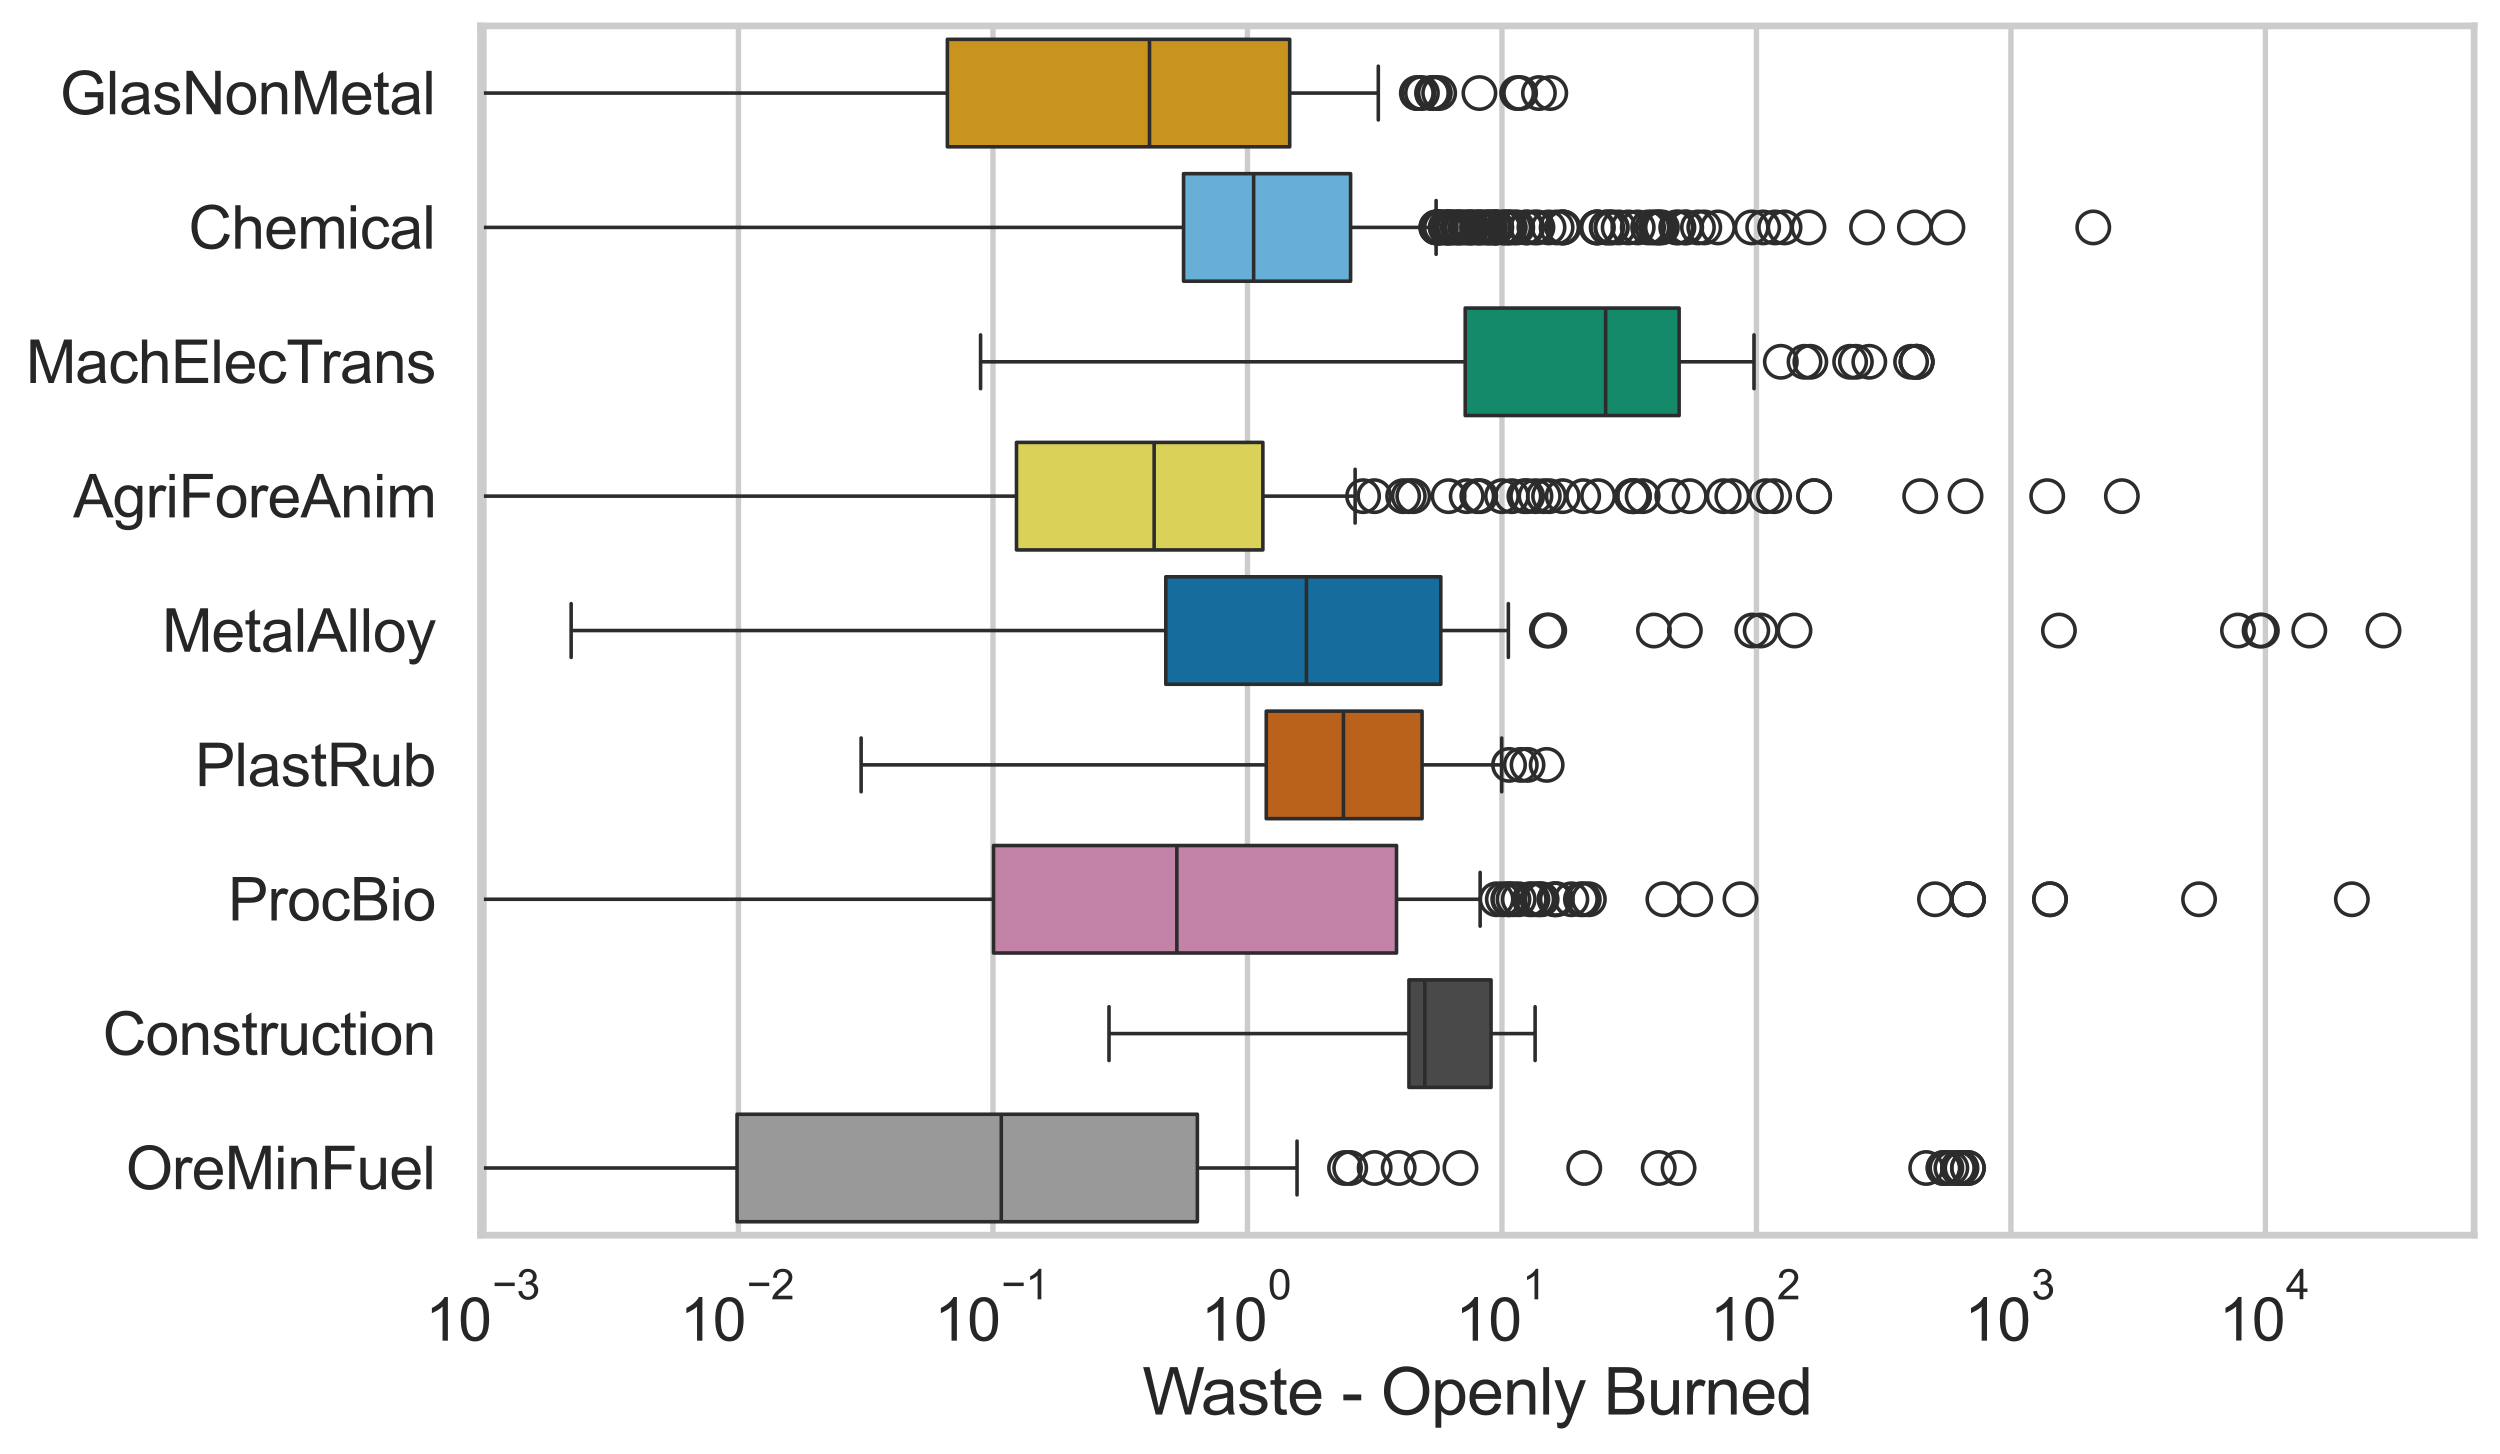 <?xml version="1.0" encoding="utf-8" standalone="no"?>
<!DOCTYPE svg PUBLIC "-//W3C//DTD SVG 1.1//EN"
  "http://www.w3.org/Graphics/SVG/1.1/DTD/svg11.dtd">
<svg xmlns:xlink="http://www.w3.org/1999/xlink" width="695.577pt" height="404.563pt" viewBox="0 0 695.577 404.563" xmlns="http://www.w3.org/2000/svg" version="1.1">
 <defs>
  <style type="text/css">*{stroke-linejoin: round; stroke-linecap: butt}</style>
 </defs>
 <g id="figure_1">
  <g id="patch_1">
   <path d="M 0 404.563 
L 695.577 404.563 
L 695.577 0 
L 0 0 
z
" style="fill: #ffffff"/>
  </g>
  <g id="axes_1">
   <g id="patch_2">
    <path d="M 133.697 343.665 
L 688.377 343.665 
L 688.377 7.2 
L 133.697 7.2 
z
" style="fill: #ffffff"/>
   </g>
   <g id="matplotlib.axis_1">
    <g id="xtick_1">
     <g id="line2d_1">
      <path d="M 134.657 343.665 
L 134.657 7.2 
" clip-path="url(#p402ccfb72b)" style="fill: none; stroke: #cccccc; stroke-width: 1.5; stroke-linecap: round"/>
     </g>
     <g id="text_1">
      <!-- $\mathdefault{10^{-3}}$ -->
      <g style="fill: #262626" transform="translate(118.322 373.18) scale(0.165 -0.165)">
       <defs>
        <path id="ArialMT-31" d="M 2384 0 
L 1822 0 
L 1822 3584 
Q 1619 3391 1289 3197 
Q 959 3003 697 2906 
L 697 3450 
Q 1169 3672 1522 3987 
Q 1875 4303 2022 4600 
L 2384 4600 
L 2384 0 
z
" transform="scale(0.016)"/>
        <path id="ArialMT-30" d="M 266 2259 
Q 266 3072 433 3567 
Q 600 4063 929 4331 
Q 1259 4600 1759 4600 
Q 2128 4600 2406 4451 
Q 2684 4303 2865 4023 
Q 3047 3744 3150 3342 
Q 3253 2941 3253 2259 
Q 3253 1453 3087 958 
Q 2922 463 2592 192 
Q 2263 -78 1759 -78 
Q 1097 -78 719 397 
Q 266 969 266 2259 
z
M 844 2259 
Q 844 1131 1108 757 
Q 1372 384 1759 384 
Q 2147 384 2411 759 
Q 2675 1134 2675 2259 
Q 2675 3391 2411 3762 
Q 2147 4134 1753 4134 
Q 1366 4134 1134 3806 
Q 844 3388 844 2259 
z
" transform="scale(0.016)"/>
        <path id="ArialMT-2212" d="M 3381 1997 
L 356 1997 
L 356 2522 
L 3381 2522 
L 3381 1997 
z
" transform="scale(0.016)"/>
        <path id="ArialMT-33" d="M 269 1209 
L 831 1284 
Q 928 806 1161 595 
Q 1394 384 1728 384 
Q 2125 384 2398 659 
Q 2672 934 2672 1341 
Q 2672 1728 2419 1979 
Q 2166 2231 1775 2231 
Q 1616 2231 1378 2169 
L 1441 2663 
Q 1497 2656 1531 2656 
Q 1891 2656 2178 2843 
Q 2466 3031 2466 3422 
Q 2466 3731 2256 3934 
Q 2047 4138 1716 4138 
Q 1388 4138 1169 3931 
Q 950 3725 888 3313 
L 325 3413 
Q 428 3978 793 4289 
Q 1159 4600 1703 4600 
Q 2078 4600 2393 4439 
Q 2709 4278 2876 4000 
Q 3044 3722 3044 3409 
Q 3044 3113 2884 2869 
Q 2725 2625 2413 2481 
Q 2819 2388 3044 2092 
Q 3269 1797 3269 1353 
Q 3269 753 2831 336 
Q 2394 -81 1725 -81 
Q 1122 -81 723 278 
Q 325 638 269 1209 
z
" transform="scale(0.016)"/>
       </defs>
       <use xlink:href="#ArialMT-31" transform="translate(0 0.994)"/>
       <use xlink:href="#ArialMT-30" transform="translate(55.615 0.994)"/>
       <use xlink:href="#ArialMT-2212" transform="translate(112.973 70.688) scale(0.7)"/>
       <use xlink:href="#ArialMT-33" transform="translate(153.852 70.688) scale(0.7)"/>
      </g>
     </g>
    </g>
    <g id="xtick_2">
     <g id="line2d_2">
      <path d="M 205.465 343.665 
L 205.465 7.2 
" clip-path="url(#p402ccfb72b)" style="fill: none; stroke: #cccccc; stroke-width: 1.5; stroke-linecap: round"/>
     </g>
     <g id="text_2">
      <!-- $\mathdefault{10^{-2}}$ -->
      <g style="fill: #262626" transform="translate(189.13 373.18) scale(0.165 -0.165)">
       <defs>
        <path id="ArialMT-32" d="M 3222 541 
L 3222 0 
L 194 0 
Q 188 203 259 391 
Q 375 700 629 1000 
Q 884 1300 1366 1694 
Q 2113 2306 2375 2664 
Q 2638 3022 2638 3341 
Q 2638 3675 2398 3904 
Q 2159 4134 1775 4134 
Q 1369 4134 1125 3890 
Q 881 3647 878 3216 
L 300 3275 
Q 359 3922 746 4261 
Q 1134 4600 1788 4600 
Q 2447 4600 2831 4234 
Q 3216 3869 3216 3328 
Q 3216 3053 3103 2787 
Q 2991 2522 2730 2228 
Q 2469 1934 1863 1422 
Q 1356 997 1212 845 
Q 1069 694 975 541 
L 3222 541 
z
" transform="scale(0.016)"/>
       </defs>
       <use xlink:href="#ArialMT-31" transform="translate(0 0.994)"/>
       <use xlink:href="#ArialMT-30" transform="translate(55.615 0.994)"/>
       <use xlink:href="#ArialMT-2212" transform="translate(112.973 70.688) scale(0.7)"/>
       <use xlink:href="#ArialMT-32" transform="translate(153.852 70.688) scale(0.7)"/>
      </g>
     </g>
    </g>
    <g id="xtick_3">
     <g id="line2d_3">
      <path d="M 276.273 343.665 
L 276.273 7.2 
" clip-path="url(#p402ccfb72b)" style="fill: none; stroke: #cccccc; stroke-width: 1.5; stroke-linecap: round"/>
     </g>
     <g id="text_3">
      <!-- $\mathdefault{10^{-1}}$ -->
      <g style="fill: #262626" transform="translate(259.938 373.18) scale(0.165 -0.165)">
       <use xlink:href="#ArialMT-31" transform="translate(0 0.994)"/>
       <use xlink:href="#ArialMT-30" transform="translate(55.615 0.994)"/>
       <use xlink:href="#ArialMT-2212" transform="translate(112.973 70.688) scale(0.7)"/>
       <use xlink:href="#ArialMT-31" transform="translate(153.852 70.688) scale(0.7)"/>
      </g>
     </g>
    </g>
    <g id="xtick_4">
     <g id="line2d_4">
      <path d="M 347.081 343.665 
L 347.081 7.2 
" clip-path="url(#p402ccfb72b)" style="fill: none; stroke: #cccccc; stroke-width: 1.5; stroke-linecap: round"/>
     </g>
     <g id="text_4">
      <!-- $\mathdefault{10^{0}}$ -->
      <g style="fill: #262626" transform="translate(334.128 373.18) scale(0.165 -0.165)">
       <use xlink:href="#ArialMT-31" transform="translate(0 0.994)"/>
       <use xlink:href="#ArialMT-30" transform="translate(55.615 0.994)"/>
       <use xlink:href="#ArialMT-30" transform="translate(112.973 70.688) scale(0.7)"/>
      </g>
     </g>
    </g>
    <g id="xtick_5">
     <g id="line2d_5">
      <path d="M 417.889 343.665 
L 417.889 7.2 
" clip-path="url(#p402ccfb72b)" style="fill: none; stroke: #cccccc; stroke-width: 1.5; stroke-linecap: round"/>
     </g>
     <g id="text_5">
      <!-- $\mathdefault{10^{1}}$ -->
      <g style="fill: #262626" transform="translate(404.936 373.18) scale(0.165 -0.165)">
       <use xlink:href="#ArialMT-31" transform="translate(0 0.994)"/>
       <use xlink:href="#ArialMT-30" transform="translate(55.615 0.994)"/>
       <use xlink:href="#ArialMT-31" transform="translate(112.973 70.688) scale(0.7)"/>
      </g>
     </g>
    </g>
    <g id="xtick_6">
     <g id="line2d_6">
      <path d="M 488.696 343.665 
L 488.696 7.2 
" clip-path="url(#p402ccfb72b)" style="fill: none; stroke: #cccccc; stroke-width: 1.5; stroke-linecap: round"/>
     </g>
     <g id="text_6">
      <!-- $\mathdefault{10^{2}}$ -->
      <g style="fill: #262626" transform="translate(475.744 373.18) scale(0.165 -0.165)">
       <use xlink:href="#ArialMT-31" transform="translate(0 0.994)"/>
       <use xlink:href="#ArialMT-30" transform="translate(55.615 0.994)"/>
       <use xlink:href="#ArialMT-32" transform="translate(112.973 70.688) scale(0.7)"/>
      </g>
     </g>
    </g>
    <g id="xtick_7">
     <g id="line2d_7">
      <path d="M 559.504 343.665 
L 559.504 7.2 
" clip-path="url(#p402ccfb72b)" style="fill: none; stroke: #cccccc; stroke-width: 1.5; stroke-linecap: round"/>
     </g>
     <g id="text_7">
      <!-- $\mathdefault{10^{3}}$ -->
      <g style="fill: #262626" transform="translate(546.552 373.18) scale(0.165 -0.165)">
       <use xlink:href="#ArialMT-31" transform="translate(0 0.994)"/>
       <use xlink:href="#ArialMT-30" transform="translate(55.615 0.994)"/>
       <use xlink:href="#ArialMT-33" transform="translate(112.973 70.688) scale(0.7)"/>
      </g>
     </g>
    </g>
    <g id="xtick_8">
     <g id="line2d_8">
      <path d="M 630.312 343.665 
L 630.312 7.2 
" clip-path="url(#p402ccfb72b)" style="fill: none; stroke: #cccccc; stroke-width: 1.5; stroke-linecap: round"/>
     </g>
     <g id="text_8">
      <!-- $\mathdefault{10^{4}}$ -->
      <g style="fill: #262626" transform="translate(617.36 373.015) scale(0.165 -0.165)">
       <defs>
        <path id="ArialMT-34" d="M 2069 0 
L 2069 1097 
L 81 1097 
L 81 1613 
L 2172 4581 
L 2631 4581 
L 2631 1613 
L 3250 1613 
L 3250 1097 
L 2631 1097 
L 2631 0 
L 2069 0 
z
M 2069 1613 
L 2069 3678 
L 634 1613 
L 2069 1613 
z
" transform="scale(0.016)"/>
       </defs>
       <use xlink:href="#ArialMT-31" transform="translate(0 0.202)"/>
       <use xlink:href="#ArialMT-30" transform="translate(55.615 0.202)"/>
       <use xlink:href="#ArialMT-34" transform="translate(112.973 69.895) scale(0.7)"/>
      </g>
     </g>
    </g>
    <g id="xtick_9"/>
    <g id="xtick_10"/>
    <g id="xtick_11"/>
    <g id="xtick_12"/>
    <g id="xtick_13"/>
    <g id="xtick_14"/>
    <g id="xtick_15"/>
    <g id="xtick_16"/>
    <g id="xtick_17"/>
    <g id="xtick_18"/>
    <g id="xtick_19"/>
    <g id="xtick_20"/>
    <g id="xtick_21"/>
    <g id="xtick_22"/>
    <g id="xtick_23"/>
    <g id="xtick_24"/>
    <g id="xtick_25"/>
    <g id="xtick_26"/>
    <g id="xtick_27"/>
    <g id="xtick_28"/>
    <g id="xtick_29"/>
    <g id="xtick_30"/>
    <g id="xtick_31"/>
    <g id="xtick_32"/>
    <g id="xtick_33"/>
    <g id="xtick_34"/>
    <g id="xtick_35"/>
    <g id="xtick_36"/>
    <g id="xtick_37"/>
    <g id="xtick_38"/>
    <g id="xtick_39"/>
    <g id="xtick_40"/>
    <g id="xtick_41"/>
    <g id="xtick_42"/>
    <g id="xtick_43"/>
    <g id="xtick_44"/>
    <g id="xtick_45"/>
    <g id="xtick_46"/>
    <g id="xtick_47"/>
    <g id="xtick_48"/>
    <g id="xtick_49"/>
    <g id="xtick_50"/>
    <g id="xtick_51"/>
    <g id="xtick_52"/>
    <g id="xtick_53"/>
    <g id="xtick_54"/>
    <g id="xtick_55"/>
    <g id="xtick_56"/>
    <g id="xtick_57"/>
    <g id="xtick_58"/>
    <g id="xtick_59"/>
    <g id="xtick_60"/>
    <g id="xtick_61"/>
    <g id="xtick_62"/>
    <g id="xtick_63"/>
    <g id="xtick_64"/>
    <g id="xtick_65"/>
    <g id="xtick_66"/>
    <g id="xtick_67"/>
    <g id="xtick_68"/>
    <g id="xtick_69"/>
    <g id="text_9">
     <!-- Waste - Openly Burned -->
     <g style="fill: #262626" transform="translate(317.838 393.574) scale(0.18 -0.18)">
      <defs>
       <path id="ArialMT-57" d="M 1294 0 
L 78 4581 
L 700 4581 
L 1397 1578 
Q 1509 1106 1591 641 
Q 1766 1375 1797 1488 
L 2669 4581 
L 3400 4581 
L 4056 2263 
Q 4303 1400 4413 641 
Q 4500 1075 4641 1638 
L 5359 4581 
L 5969 4581 
L 4713 0 
L 4128 0 
L 3163 3491 
Q 3041 3928 3019 4028 
Q 2947 3713 2884 3491 
L 1913 0 
L 1294 0 
z
" transform="scale(0.016)"/>
       <path id="ArialMT-61" d="M 2588 409 
Q 2275 144 1986 34 
Q 1697 -75 1366 -75 
Q 819 -75 525 192 
Q 231 459 231 875 
Q 231 1119 342 1320 
Q 453 1522 633 1644 
Q 813 1766 1038 1828 
Q 1203 1872 1538 1913 
Q 2219 1994 2541 2106 
Q 2544 2222 2544 2253 
Q 2544 2597 2384 2738 
Q 2169 2928 1744 2928 
Q 1347 2928 1158 2789 
Q 969 2650 878 2297 
L 328 2372 
Q 403 2725 575 2942 
Q 747 3159 1072 3276 
Q 1397 3394 1825 3394 
Q 2250 3394 2515 3294 
Q 2781 3194 2906 3042 
Q 3031 2891 3081 2659 
Q 3109 2516 3109 2141 
L 3109 1391 
Q 3109 606 3145 398 
Q 3181 191 3288 0 
L 2700 0 
Q 2613 175 2588 409 
z
M 2541 1666 
Q 2234 1541 1622 1453 
Q 1275 1403 1131 1340 
Q 988 1278 909 1158 
Q 831 1038 831 891 
Q 831 666 1001 516 
Q 1172 366 1500 366 
Q 1825 366 2078 508 
Q 2331 650 2450 897 
Q 2541 1088 2541 1459 
L 2541 1666 
z
" transform="scale(0.016)"/>
       <path id="ArialMT-73" d="M 197 991 
L 753 1078 
Q 800 744 1014 566 
Q 1228 388 1613 388 
Q 2000 388 2187 545 
Q 2375 703 2375 916 
Q 2375 1106 2209 1216 
Q 2094 1291 1634 1406 
Q 1016 1563 777 1677 
Q 538 1791 414 1992 
Q 291 2194 291 2438 
Q 291 2659 392 2848 
Q 494 3038 669 3163 
Q 800 3259 1026 3326 
Q 1253 3394 1513 3394 
Q 1903 3394 2198 3281 
Q 2494 3169 2634 2976 
Q 2775 2784 2828 2463 
L 2278 2388 
Q 2241 2644 2061 2787 
Q 1881 2931 1553 2931 
Q 1166 2931 1000 2803 
Q 834 2675 834 2503 
Q 834 2394 903 2306 
Q 972 2216 1119 2156 
Q 1203 2125 1616 2013 
Q 2213 1853 2448 1751 
Q 2684 1650 2818 1456 
Q 2953 1263 2953 975 
Q 2953 694 2789 445 
Q 2625 197 2315 61 
Q 2006 -75 1616 -75 
Q 969 -75 630 194 
Q 291 463 197 991 
z
" transform="scale(0.016)"/>
       <path id="ArialMT-74" d="M 1650 503 
L 1731 6 
Q 1494 -44 1306 -44 
Q 1000 -44 831 53 
Q 663 150 594 308 
Q 525 466 525 972 
L 525 2881 
L 113 2881 
L 113 3319 
L 525 3319 
L 525 4141 
L 1084 4478 
L 1084 3319 
L 1650 3319 
L 1650 2881 
L 1084 2881 
L 1084 941 
Q 1084 700 1114 631 
Q 1144 563 1211 522 
Q 1278 481 1403 481 
Q 1497 481 1650 503 
z
" transform="scale(0.016)"/>
       <path id="ArialMT-65" d="M 2694 1069 
L 3275 997 
Q 3138 488 2766 206 
Q 2394 -75 1816 -75 
Q 1088 -75 661 373 
Q 234 822 234 1631 
Q 234 2469 665 2931 
Q 1097 3394 1784 3394 
Q 2450 3394 2872 2941 
Q 3294 2488 3294 1666 
Q 3294 1616 3291 1516 
L 816 1516 
Q 847 969 1125 678 
Q 1403 388 1819 388 
Q 2128 388 2347 550 
Q 2566 713 2694 1069 
z
M 847 1978 
L 2700 1978 
Q 2663 2397 2488 2606 
Q 2219 2931 1791 2931 
Q 1403 2931 1139 2672 
Q 875 2413 847 1978 
z
" transform="scale(0.016)"/>
       <path id="ArialMT-20" transform="scale(0.016)"/>
       <path id="ArialMT-2d" d="M 203 1375 
L 203 1941 
L 1931 1941 
L 1931 1375 
L 203 1375 
z
" transform="scale(0.016)"/>
       <path id="ArialMT-4f" d="M 309 2231 
Q 309 3372 921 4017 
Q 1534 4663 2503 4663 
Q 3138 4663 3647 4359 
Q 4156 4056 4423 3514 
Q 4691 2972 4691 2284 
Q 4691 1588 4409 1038 
Q 4128 488 3612 205 
Q 3097 -78 2500 -78 
Q 1853 -78 1343 234 
Q 834 547 571 1087 
Q 309 1628 309 2231 
z
M 934 2222 
Q 934 1394 1379 917 
Q 1825 441 2497 441 
Q 3181 441 3623 922 
Q 4066 1403 4066 2288 
Q 4066 2847 3877 3264 
Q 3688 3681 3323 3911 
Q 2959 4141 2506 4141 
Q 1863 4141 1398 3698 
Q 934 3256 934 2222 
z
" transform="scale(0.016)"/>
       <path id="ArialMT-70" d="M 422 -1272 
L 422 3319 
L 934 3319 
L 934 2888 
Q 1116 3141 1344 3267 
Q 1572 3394 1897 3394 
Q 2322 3394 2647 3175 
Q 2972 2956 3137 2557 
Q 3303 2159 3303 1684 
Q 3303 1175 3120 767 
Q 2938 359 2589 142 
Q 2241 -75 1856 -75 
Q 1575 -75 1351 44 
Q 1128 163 984 344 
L 984 -1272 
L 422 -1272 
z
M 931 1641 
Q 931 1000 1190 694 
Q 1450 388 1819 388 
Q 2194 388 2461 705 
Q 2728 1022 2728 1688 
Q 2728 2322 2467 2637 
Q 2206 2953 1844 2953 
Q 1484 2953 1207 2617 
Q 931 2281 931 1641 
z
" transform="scale(0.016)"/>
       <path id="ArialMT-6e" d="M 422 0 
L 422 3319 
L 928 3319 
L 928 2847 
Q 1294 3394 1984 3394 
Q 2284 3394 2536 3286 
Q 2788 3178 2913 3003 
Q 3038 2828 3088 2588 
Q 3119 2431 3119 2041 
L 3119 0 
L 2556 0 
L 2556 2019 
Q 2556 2363 2490 2533 
Q 2425 2703 2258 2804 
Q 2091 2906 1866 2906 
Q 1506 2906 1245 2678 
Q 984 2450 984 1813 
L 984 0 
L 422 0 
z
" transform="scale(0.016)"/>
       <path id="ArialMT-6c" d="M 409 0 
L 409 4581 
L 972 4581 
L 972 0 
L 409 0 
z
" transform="scale(0.016)"/>
       <path id="ArialMT-79" d="M 397 -1278 
L 334 -750 
Q 519 -800 656 -800 
Q 844 -800 956 -737 
Q 1069 -675 1141 -563 
Q 1194 -478 1313 -144 
Q 1328 -97 1363 -6 
L 103 3319 
L 709 3319 
L 1400 1397 
Q 1534 1031 1641 628 
Q 1738 1016 1872 1384 
L 2581 3319 
L 3144 3319 
L 1881 -56 
Q 1678 -603 1566 -809 
Q 1416 -1088 1222 -1217 
Q 1028 -1347 759 -1347 
Q 597 -1347 397 -1278 
z
" transform="scale(0.016)"/>
       <path id="ArialMT-42" d="M 469 0 
L 469 4581 
L 2188 4581 
Q 2713 4581 3030 4442 
Q 3347 4303 3526 4014 
Q 3706 3725 3706 3409 
Q 3706 3116 3547 2856 
Q 3388 2597 3066 2438 
Q 3481 2316 3704 2022 
Q 3928 1728 3928 1328 
Q 3928 1006 3792 729 
Q 3656 453 3456 303 
Q 3256 153 2954 76 
Q 2653 0 2216 0 
L 469 0 
z
M 1075 2656 
L 2066 2656 
Q 2469 2656 2644 2709 
Q 2875 2778 2992 2937 
Q 3109 3097 3109 3338 
Q 3109 3566 3000 3739 
Q 2891 3913 2687 3977 
Q 2484 4041 1991 4041 
L 1075 4041 
L 1075 2656 
z
M 1075 541 
L 2216 541 
Q 2509 541 2628 563 
Q 2838 600 2978 687 
Q 3119 775 3209 942 
Q 3300 1109 3300 1328 
Q 3300 1584 3169 1773 
Q 3038 1963 2805 2039 
Q 2572 2116 2134 2116 
L 1075 2116 
L 1075 541 
z
" transform="scale(0.016)"/>
       <path id="ArialMT-75" d="M 2597 0 
L 2597 488 
Q 2209 -75 1544 -75 
Q 1250 -75 995 37 
Q 741 150 617 320 
Q 494 491 444 738 
Q 409 903 409 1263 
L 409 3319 
L 972 3319 
L 972 1478 
Q 972 1038 1006 884 
Q 1059 663 1231 536 
Q 1403 409 1656 409 
Q 1909 409 2131 539 
Q 2353 669 2445 892 
Q 2538 1116 2538 1541 
L 2538 3319 
L 3100 3319 
L 3100 0 
L 2597 0 
z
" transform="scale(0.016)"/>
       <path id="ArialMT-72" d="M 416 0 
L 416 3319 
L 922 3319 
L 922 2816 
Q 1116 3169 1280 3281 
Q 1444 3394 1641 3394 
Q 1925 3394 2219 3213 
L 2025 2691 
Q 1819 2813 1613 2813 
Q 1428 2813 1281 2702 
Q 1134 2591 1072 2394 
Q 978 2094 978 1738 
L 978 0 
L 416 0 
z
" transform="scale(0.016)"/>
       <path id="ArialMT-64" d="M 2575 0 
L 2575 419 
Q 2259 -75 1647 -75 
Q 1250 -75 917 144 
Q 584 363 401 755 
Q 219 1147 219 1656 
Q 219 2153 384 2558 
Q 550 2963 881 3178 
Q 1213 3394 1622 3394 
Q 1922 3394 2156 3267 
Q 2391 3141 2538 2938 
L 2538 4581 
L 3097 4581 
L 3097 0 
L 2575 0 
z
M 797 1656 
Q 797 1019 1065 703 
Q 1334 388 1700 388 
Q 2069 388 2326 689 
Q 2584 991 2584 1609 
Q 2584 2291 2321 2609 
Q 2059 2928 1675 2928 
Q 1300 2928 1048 2622 
Q 797 2316 797 1656 
z
" transform="scale(0.016)"/>
      </defs>
      <use xlink:href="#ArialMT-57"/>
      <use xlink:href="#ArialMT-61" transform="translate(90.635 0)"/>
      <use xlink:href="#ArialMT-73" transform="translate(146.25 0)"/>
      <use xlink:href="#ArialMT-74" transform="translate(196.25 0)"/>
      <use xlink:href="#ArialMT-65" transform="translate(224.033 0)"/>
      <use xlink:href="#ArialMT-20" transform="translate(279.648 0)"/>
      <use xlink:href="#ArialMT-2d" transform="translate(307.432 0)"/>
      <use xlink:href="#ArialMT-20" transform="translate(340.732 0)"/>
      <use xlink:href="#ArialMT-4f" transform="translate(368.516 0)"/>
      <use xlink:href="#ArialMT-70" transform="translate(446.299 0)"/>
      <use xlink:href="#ArialMT-65" transform="translate(501.914 0)"/>
      <use xlink:href="#ArialMT-6e" transform="translate(557.529 0)"/>
      <use xlink:href="#ArialMT-6c" transform="translate(613.145 0)"/>
      <use xlink:href="#ArialMT-79" transform="translate(635.361 0)"/>
      <use xlink:href="#ArialMT-20" transform="translate(685.361 0)"/>
      <use xlink:href="#ArialMT-42" transform="translate(713.145 0)"/>
      <use xlink:href="#ArialMT-75" transform="translate(779.844 0)"/>
      <use xlink:href="#ArialMT-72" transform="translate(835.459 0)"/>
      <use xlink:href="#ArialMT-6e" transform="translate(868.76 0)"/>
      <use xlink:href="#ArialMT-65" transform="translate(924.375 0)"/>
      <use xlink:href="#ArialMT-64" transform="translate(979.99 0)"/>
     </g>
    </g>
   </g>
   <g id="matplotlib.axis_2">
    <g id="ytick_1">
     <g id="text_10">
      <!-- GlasNonMetal -->
      <g style="fill: #262626" transform="translate(16.659 31.798) scale(0.165 -0.165)">
       <defs>
        <path id="ArialMT-47" d="M 2638 1797 
L 2638 2334 
L 4578 2338 
L 4578 638 
Q 4131 281 3656 101 
Q 3181 -78 2681 -78 
Q 2006 -78 1454 211 
Q 903 500 622 1047 
Q 341 1594 341 2269 
Q 341 2938 620 3517 
Q 900 4097 1425 4378 
Q 1950 4659 2634 4659 
Q 3131 4659 3532 4498 
Q 3934 4338 4162 4050 
Q 4391 3763 4509 3300 
L 3963 3150 
Q 3859 3500 3706 3700 
Q 3553 3900 3268 4020 
Q 2984 4141 2638 4141 
Q 2222 4141 1919 4014 
Q 1616 3888 1430 3681 
Q 1244 3475 1141 3228 
Q 966 2803 966 2306 
Q 966 1694 1177 1281 
Q 1388 869 1791 669 
Q 2194 469 2647 469 
Q 3041 469 3416 620 
Q 3791 772 3984 944 
L 3984 1797 
L 2638 1797 
z
" transform="scale(0.016)"/>
        <path id="ArialMT-4e" d="M 488 0 
L 488 4581 
L 1109 4581 
L 3516 984 
L 3516 4581 
L 4097 4581 
L 4097 0 
L 3475 0 
L 1069 3600 
L 1069 0 
L 488 0 
z
" transform="scale(0.016)"/>
        <path id="ArialMT-6f" d="M 213 1659 
Q 213 2581 725 3025 
Q 1153 3394 1769 3394 
Q 2453 3394 2887 2945 
Q 3322 2497 3322 1706 
Q 3322 1066 3130 698 
Q 2938 331 2570 128 
Q 2203 -75 1769 -75 
Q 1072 -75 642 372 
Q 213 819 213 1659 
z
M 791 1659 
Q 791 1022 1069 705 
Q 1347 388 1769 388 
Q 2188 388 2466 706 
Q 2744 1025 2744 1678 
Q 2744 2294 2464 2611 
Q 2184 2928 1769 2928 
Q 1347 2928 1069 2612 
Q 791 2297 791 1659 
z
" transform="scale(0.016)"/>
        <path id="ArialMT-4d" d="M 475 0 
L 475 4581 
L 1388 4581 
L 2472 1338 
Q 2622 884 2691 659 
Q 2769 909 2934 1394 
L 4031 4581 
L 4847 4581 
L 4847 0 
L 4263 0 
L 4263 3834 
L 2931 0 
L 2384 0 
L 1059 3900 
L 1059 0 
L 475 0 
z
" transform="scale(0.016)"/>
       </defs>
       <use xlink:href="#ArialMT-47"/>
       <use xlink:href="#ArialMT-6c" transform="translate(77.783 0)"/>
       <use xlink:href="#ArialMT-61" transform="translate(100 0)"/>
       <use xlink:href="#ArialMT-73" transform="translate(155.615 0)"/>
       <use xlink:href="#ArialMT-4e" transform="translate(205.615 0)"/>
       <use xlink:href="#ArialMT-6f" transform="translate(277.832 0)"/>
       <use xlink:href="#ArialMT-6e" transform="translate(333.447 0)"/>
       <use xlink:href="#ArialMT-4d" transform="translate(389.062 0)"/>
       <use xlink:href="#ArialMT-65" transform="translate(472.363 0)"/>
       <use xlink:href="#ArialMT-74" transform="translate(527.979 0)"/>
       <use xlink:href="#ArialMT-61" transform="translate(555.762 0)"/>
       <use xlink:href="#ArialMT-6c" transform="translate(611.377 0)"/>
      </g>
     </g>
    </g>
    <g id="ytick_2">
     <g id="text_11">
      <!-- Chemical -->
      <g style="fill: #262626" transform="translate(52.428 69.183) scale(0.165 -0.165)">
       <defs>
        <path id="ArialMT-43" d="M 3763 1606 
L 4369 1453 
Q 4178 706 3683 314 
Q 3188 -78 2472 -78 
Q 1731 -78 1267 223 
Q 803 525 561 1097 
Q 319 1669 319 2325 
Q 319 3041 592 3573 
Q 866 4106 1370 4382 
Q 1875 4659 2481 4659 
Q 3169 4659 3637 4309 
Q 4106 3959 4291 3325 
L 3694 3184 
Q 3534 3684 3231 3912 
Q 2928 4141 2469 4141 
Q 1941 4141 1586 3887 
Q 1231 3634 1087 3207 
Q 944 2781 944 2328 
Q 944 1744 1114 1308 
Q 1284 872 1643 656 
Q 2003 441 2422 441 
Q 2931 441 3284 734 
Q 3638 1028 3763 1606 
z
" transform="scale(0.016)"/>
        <path id="ArialMT-68" d="M 422 0 
L 422 4581 
L 984 4581 
L 984 2938 
Q 1378 3394 1978 3394 
Q 2347 3394 2619 3248 
Q 2891 3103 3008 2847 
Q 3125 2591 3125 2103 
L 3125 0 
L 2563 0 
L 2563 2103 
Q 2563 2525 2380 2717 
Q 2197 2909 1863 2909 
Q 1613 2909 1392 2779 
Q 1172 2650 1078 2428 
Q 984 2206 984 1816 
L 984 0 
L 422 0 
z
" transform="scale(0.016)"/>
        <path id="ArialMT-6d" d="M 422 0 
L 422 3319 
L 925 3319 
L 925 2853 
Q 1081 3097 1340 3245 
Q 1600 3394 1931 3394 
Q 2300 3394 2536 3241 
Q 2772 3088 2869 2813 
Q 3263 3394 3894 3394 
Q 4388 3394 4653 3120 
Q 4919 2847 4919 2278 
L 4919 0 
L 4359 0 
L 4359 2091 
Q 4359 2428 4304 2576 
Q 4250 2725 4106 2815 
Q 3963 2906 3769 2906 
Q 3419 2906 3187 2673 
Q 2956 2441 2956 1928 
L 2956 0 
L 2394 0 
L 2394 2156 
Q 2394 2531 2256 2718 
Q 2119 2906 1806 2906 
Q 1569 2906 1367 2781 
Q 1166 2656 1075 2415 
Q 984 2175 984 1722 
L 984 0 
L 422 0 
z
" transform="scale(0.016)"/>
        <path id="ArialMT-69" d="M 425 3934 
L 425 4581 
L 988 4581 
L 988 3934 
L 425 3934 
z
M 425 0 
L 425 3319 
L 988 3319 
L 988 0 
L 425 0 
z
" transform="scale(0.016)"/>
        <path id="ArialMT-63" d="M 2588 1216 
L 3141 1144 
Q 3050 572 2676 248 
Q 2303 -75 1759 -75 
Q 1078 -75 664 370 
Q 250 816 250 1647 
Q 250 2184 428 2587 
Q 606 2991 970 3192 
Q 1334 3394 1763 3394 
Q 2303 3394 2647 3120 
Q 2991 2847 3088 2344 
L 2541 2259 
Q 2463 2594 2264 2762 
Q 2066 2931 1784 2931 
Q 1359 2931 1093 2626 
Q 828 2322 828 1663 
Q 828 994 1084 691 
Q 1341 388 1753 388 
Q 2084 388 2306 591 
Q 2528 794 2588 1216 
z
" transform="scale(0.016)"/>
       </defs>
       <use xlink:href="#ArialMT-43"/>
       <use xlink:href="#ArialMT-68" transform="translate(72.217 0)"/>
       <use xlink:href="#ArialMT-65" transform="translate(127.832 0)"/>
       <use xlink:href="#ArialMT-6d" transform="translate(183.447 0)"/>
       <use xlink:href="#ArialMT-69" transform="translate(266.748 0)"/>
       <use xlink:href="#ArialMT-63" transform="translate(288.965 0)"/>
       <use xlink:href="#ArialMT-61" transform="translate(338.965 0)"/>
       <use xlink:href="#ArialMT-6c" transform="translate(394.58 0)"/>
      </g>
     </g>
    </g>
    <g id="ytick_3">
     <g id="text_12">
      <!-- MachElecTrans -->
      <g style="fill: #262626" transform="translate(7.2 106.568) scale(0.165 -0.165)">
       <defs>
        <path id="ArialMT-45" d="M 506 0 
L 506 4581 
L 3819 4581 
L 3819 4041 
L 1113 4041 
L 1113 2638 
L 3647 2638 
L 3647 2100 
L 1113 2100 
L 1113 541 
L 3925 541 
L 3925 0 
L 506 0 
z
" transform="scale(0.016)"/>
        <path id="ArialMT-54" d="M 1659 0 
L 1659 4041 
L 150 4041 
L 150 4581 
L 3781 4581 
L 3781 4041 
L 2266 4041 
L 2266 0 
L 1659 0 
z
" transform="scale(0.016)"/>
       </defs>
       <use xlink:href="#ArialMT-4d"/>
       <use xlink:href="#ArialMT-61" transform="translate(83.301 0)"/>
       <use xlink:href="#ArialMT-63" transform="translate(138.916 0)"/>
       <use xlink:href="#ArialMT-68" transform="translate(188.916 0)"/>
       <use xlink:href="#ArialMT-45" transform="translate(244.531 0)"/>
       <use xlink:href="#ArialMT-6c" transform="translate(311.23 0)"/>
       <use xlink:href="#ArialMT-65" transform="translate(333.447 0)"/>
       <use xlink:href="#ArialMT-63" transform="translate(389.062 0)"/>
       <use xlink:href="#ArialMT-54" transform="translate(439.062 0)"/>
       <use xlink:href="#ArialMT-72" transform="translate(496.396 0)"/>
       <use xlink:href="#ArialMT-61" transform="translate(529.697 0)"/>
       <use xlink:href="#ArialMT-6e" transform="translate(585.312 0)"/>
       <use xlink:href="#ArialMT-73" transform="translate(640.928 0)"/>
      </g>
     </g>
    </g>
    <g id="ytick_4">
     <g id="text_13">
      <!-- AgriForeAnim -->
      <g style="fill: #262626" transform="translate(20.341 143.953) scale(0.165 -0.165)">
       <defs>
        <path id="ArialMT-41" d="M -9 0 
L 1750 4581 
L 2403 4581 
L 4278 0 
L 3588 0 
L 3053 1388 
L 1138 1388 
L 634 0 
L -9 0 
z
M 1313 1881 
L 2866 1881 
L 2388 3150 
Q 2169 3728 2063 4100 
Q 1975 3659 1816 3225 
L 1313 1881 
z
" transform="scale(0.016)"/>
        <path id="ArialMT-67" d="M 319 -275 
L 866 -356 
Q 900 -609 1056 -725 
Q 1266 -881 1628 -881 
Q 2019 -881 2231 -725 
Q 2444 -569 2519 -288 
Q 2563 -116 2559 434 
Q 2191 0 1641 0 
Q 956 0 581 494 
Q 206 988 206 1678 
Q 206 2153 378 2554 
Q 550 2956 876 3175 
Q 1203 3394 1644 3394 
Q 2231 3394 2613 2919 
L 2613 3319 
L 3131 3319 
L 3131 450 
Q 3131 -325 2973 -648 
Q 2816 -972 2473 -1159 
Q 2131 -1347 1631 -1347 
Q 1038 -1347 672 -1080 
Q 306 -813 319 -275 
z
M 784 1719 
Q 784 1066 1043 766 
Q 1303 466 1694 466 
Q 2081 466 2343 764 
Q 2606 1063 2606 1700 
Q 2606 2309 2336 2618 
Q 2066 2928 1684 2928 
Q 1309 2928 1046 2623 
Q 784 2319 784 1719 
z
" transform="scale(0.016)"/>
        <path id="ArialMT-46" d="M 525 0 
L 525 4581 
L 3616 4581 
L 3616 4041 
L 1131 4041 
L 1131 2622 
L 3281 2622 
L 3281 2081 
L 1131 2081 
L 1131 0 
L 525 0 
z
" transform="scale(0.016)"/>
       </defs>
       <use xlink:href="#ArialMT-41"/>
       <use xlink:href="#ArialMT-67" transform="translate(66.699 0)"/>
       <use xlink:href="#ArialMT-72" transform="translate(122.314 0)"/>
       <use xlink:href="#ArialMT-69" transform="translate(155.615 0)"/>
       <use xlink:href="#ArialMT-46" transform="translate(177.832 0)"/>
       <use xlink:href="#ArialMT-6f" transform="translate(238.916 0)"/>
       <use xlink:href="#ArialMT-72" transform="translate(294.531 0)"/>
       <use xlink:href="#ArialMT-65" transform="translate(327.832 0)"/>
       <use xlink:href="#ArialMT-41" transform="translate(383.447 0)"/>
       <use xlink:href="#ArialMT-6e" transform="translate(450.146 0)"/>
       <use xlink:href="#ArialMT-69" transform="translate(505.762 0)"/>
       <use xlink:href="#ArialMT-6d" transform="translate(527.979 0)"/>
      </g>
     </g>
    </g>
    <g id="ytick_5">
     <g id="text_14">
      <!-- MetalAlloy -->
      <g style="fill: #262626" transform="translate(45.088 181.337) scale(0.165 -0.165)">
       <use xlink:href="#ArialMT-4d"/>
       <use xlink:href="#ArialMT-65" transform="translate(83.301 0)"/>
       <use xlink:href="#ArialMT-74" transform="translate(138.916 0)"/>
       <use xlink:href="#ArialMT-61" transform="translate(166.699 0)"/>
       <use xlink:href="#ArialMT-6c" transform="translate(222.314 0)"/>
       <use xlink:href="#ArialMT-41" transform="translate(244.531 0)"/>
       <use xlink:href="#ArialMT-6c" transform="translate(311.23 0)"/>
       <use xlink:href="#ArialMT-6c" transform="translate(333.447 0)"/>
       <use xlink:href="#ArialMT-6f" transform="translate(355.664 0)"/>
       <use xlink:href="#ArialMT-79" transform="translate(411.279 0)"/>
      </g>
     </g>
    </g>
    <g id="ytick_6">
     <g id="text_15">
      <!-- PlastRub -->
      <g style="fill: #262626" transform="translate(54.248 218.722) scale(0.165 -0.165)">
       <defs>
        <path id="ArialMT-50" d="M 494 0 
L 494 4581 
L 2222 4581 
Q 2678 4581 2919 4538 
Q 3256 4481 3484 4323 
Q 3713 4166 3852 3881 
Q 3991 3597 3991 3256 
Q 3991 2672 3619 2267 
Q 3247 1863 2275 1863 
L 1100 1863 
L 1100 0 
L 494 0 
z
M 1100 2403 
L 2284 2403 
Q 2872 2403 3119 2622 
Q 3366 2841 3366 3238 
Q 3366 3525 3220 3729 
Q 3075 3934 2838 4000 
Q 2684 4041 2272 4041 
L 1100 4041 
L 1100 2403 
z
" transform="scale(0.016)"/>
        <path id="ArialMT-52" d="M 503 0 
L 503 4581 
L 2534 4581 
Q 3147 4581 3465 4457 
Q 3784 4334 3975 4021 
Q 4166 3709 4166 3331 
Q 4166 2844 3850 2509 
Q 3534 2175 2875 2084 
Q 3116 1969 3241 1856 
Q 3506 1613 3744 1247 
L 4541 0 
L 3778 0 
L 3172 953 
Q 2906 1366 2734 1584 
Q 2563 1803 2427 1890 
Q 2291 1978 2150 2013 
Q 2047 2034 1813 2034 
L 1109 2034 
L 1109 0 
L 503 0 
z
M 1109 2559 
L 2413 2559 
Q 2828 2559 3062 2645 
Q 3297 2731 3419 2920 
Q 3541 3109 3541 3331 
Q 3541 3656 3305 3865 
Q 3069 4075 2559 4075 
L 1109 4075 
L 1109 2559 
z
" transform="scale(0.016)"/>
        <path id="ArialMT-62" d="M 941 0 
L 419 0 
L 419 4581 
L 981 4581 
L 981 2947 
Q 1338 3394 1891 3394 
Q 2197 3394 2470 3270 
Q 2744 3147 2920 2923 
Q 3097 2700 3197 2384 
Q 3297 2069 3297 1709 
Q 3297 856 2875 390 
Q 2453 -75 1863 -75 
Q 1275 -75 941 416 
L 941 0 
z
M 934 1684 
Q 934 1088 1097 822 
Q 1363 388 1816 388 
Q 2184 388 2453 708 
Q 2722 1028 2722 1663 
Q 2722 2313 2464 2622 
Q 2206 2931 1841 2931 
Q 1472 2931 1203 2611 
Q 934 2291 934 1684 
z
" transform="scale(0.016)"/>
       </defs>
       <use xlink:href="#ArialMT-50"/>
       <use xlink:href="#ArialMT-6c" transform="translate(66.699 0)"/>
       <use xlink:href="#ArialMT-61" transform="translate(88.916 0)"/>
       <use xlink:href="#ArialMT-73" transform="translate(144.531 0)"/>
       <use xlink:href="#ArialMT-74" transform="translate(194.531 0)"/>
       <use xlink:href="#ArialMT-52" transform="translate(222.314 0)"/>
       <use xlink:href="#ArialMT-75" transform="translate(294.531 0)"/>
       <use xlink:href="#ArialMT-62" transform="translate(350.146 0)"/>
      </g>
     </g>
    </g>
    <g id="ytick_7">
     <g id="text_16">
      <!-- ProcBio -->
      <g style="fill: #262626" transform="translate(63.424 256.107) scale(0.165 -0.165)">
       <use xlink:href="#ArialMT-50"/>
       <use xlink:href="#ArialMT-72" transform="translate(66.699 0)"/>
       <use xlink:href="#ArialMT-6f" transform="translate(100 0)"/>
       <use xlink:href="#ArialMT-63" transform="translate(155.615 0)"/>
       <use xlink:href="#ArialMT-42" transform="translate(205.615 0)"/>
       <use xlink:href="#ArialMT-69" transform="translate(272.314 0)"/>
       <use xlink:href="#ArialMT-6f" transform="translate(294.531 0)"/>
      </g>
     </g>
    </g>
    <g id="ytick_8">
     <g id="text_17">
      <!-- Construction -->
      <g style="fill: #262626" transform="translate(28.575 293.492) scale(0.165 -0.165)">
       <use xlink:href="#ArialMT-43"/>
       <use xlink:href="#ArialMT-6f" transform="translate(72.217 0)"/>
       <use xlink:href="#ArialMT-6e" transform="translate(127.832 0)"/>
       <use xlink:href="#ArialMT-73" transform="translate(183.447 0)"/>
       <use xlink:href="#ArialMT-74" transform="translate(233.447 0)"/>
       <use xlink:href="#ArialMT-72" transform="translate(261.23 0)"/>
       <use xlink:href="#ArialMT-75" transform="translate(294.531 0)"/>
       <use xlink:href="#ArialMT-63" transform="translate(350.146 0)"/>
       <use xlink:href="#ArialMT-74" transform="translate(400.146 0)"/>
       <use xlink:href="#ArialMT-69" transform="translate(427.93 0)"/>
       <use xlink:href="#ArialMT-6f" transform="translate(450.146 0)"/>
       <use xlink:href="#ArialMT-6e" transform="translate(505.762 0)"/>
      </g>
     </g>
    </g>
    <g id="ytick_9">
     <g id="text_18">
      <!-- OreMinFuel -->
      <g style="fill: #262626" transform="translate(35.013 330.877) scale(0.165 -0.165)">
       <use xlink:href="#ArialMT-4f"/>
       <use xlink:href="#ArialMT-72" transform="translate(77.783 0)"/>
       <use xlink:href="#ArialMT-65" transform="translate(111.084 0)"/>
       <use xlink:href="#ArialMT-4d" transform="translate(166.699 0)"/>
       <use xlink:href="#ArialMT-69" transform="translate(250 0)"/>
       <use xlink:href="#ArialMT-6e" transform="translate(272.217 0)"/>
       <use xlink:href="#ArialMT-46" transform="translate(327.832 0)"/>
       <use xlink:href="#ArialMT-75" transform="translate(388.916 0)"/>
       <use xlink:href="#ArialMT-65" transform="translate(444.531 0)"/>
       <use xlink:href="#ArialMT-6c" transform="translate(500.146 0)"/>
      </g>
     </g>
    </g>
   </g>
   <g id="patch_3">
    <path d="M 263.591 10.938 
L 263.591 40.846 
L 358.833 40.846 
L 358.833 10.938 
L 263.591 10.938 
z
" clip-path="url(#p402ccfb72b)" style="fill: #c9941d; stroke: #2c2c2c; stroke-linejoin: miter"/>
   </g>
   <g id="line2d_9">
    <path d="M 263.591 25.892 
L -1 25.892 
" clip-path="url(#p402ccfb72b)" style="fill: none; stroke: #2c2c2c"/>
   </g>
   <g id="line2d_10">
    <path d="M 358.833 25.892 
L 383.486 25.892 
" clip-path="url(#p402ccfb72b)" style="fill: none; stroke: #2c2c2c"/>
   </g>
   <g id="line2d_11">
    <path clip-path="url(#p402ccfb72b)" style="fill: none; stroke: #2c2c2c; stroke-linecap: round"/>
   </g>
   <g id="line2d_12">
    <path d="M 383.486 18.415 
L 383.486 33.369 
" clip-path="url(#p402ccfb72b)" style="fill: none; stroke: #2c2c2c; stroke-linecap: round"/>
   </g>
   <g id="line2d_13">
    <defs>
     <path id="me304647b6d" d="M 0 4.5 
C 1.193 4.5 2.338 4.026 3.182 3.182 
C 4.026 2.338 4.5 1.193 4.5 0 
C 4.5 -1.193 4.026 -2.338 3.182 -3.182 
C 2.338 -4.026 1.193 -4.5 0 -4.5 
C -1.193 -4.5 -2.338 -4.026 -3.182 -3.182 
C -4.026 -2.338 -4.5 -1.193 -4.5 0 
C -4.5 1.193 -4.026 2.338 -3.182 3.182 
C -2.338 4.026 -1.193 4.5 0 4.5 
z
" style="stroke: #2c2c2c"/>
    </defs>
    <g clip-path="url(#p402ccfb72b)">
     <use xlink:href="#me304647b6d" x="394.208" y="25.892" style="fill-opacity: 0; stroke: #2c2c2c"/>
     <use xlink:href="#me304647b6d" x="422.12" y="25.892" style="fill-opacity: 0; stroke: #2c2c2c"/>
     <use xlink:href="#me304647b6d" x="411.62" y="25.892" style="fill-opacity: 0; stroke: #2c2c2c"/>
     <use xlink:href="#me304647b6d" x="394.657" y="25.892" style="fill-opacity: 0; stroke: #2c2c2c"/>
     <use xlink:href="#me304647b6d" x="431.333" y="25.892" style="fill-opacity: 0; stroke: #2c2c2c"/>
     <use xlink:href="#me304647b6d" x="395.622" y="25.892" style="fill-opacity: 0; stroke: #2c2c2c"/>
     <use xlink:href="#me304647b6d" x="428.174" y="25.892" style="fill-opacity: 0; stroke: #2c2c2c"/>
     <use xlink:href="#me304647b6d" x="399.058" y="25.892" style="fill-opacity: 0; stroke: #2c2c2c"/>
     <use xlink:href="#me304647b6d" x="399.216" y="25.892" style="fill-opacity: 0; stroke: #2c2c2c"/>
     <use xlink:href="#me304647b6d" x="400.421" y="25.892" style="fill-opacity: 0; stroke: #2c2c2c"/>
     <use xlink:href="#me304647b6d" x="398.467" y="25.892" style="fill-opacity: 0; stroke: #2c2c2c"/>
     <use xlink:href="#me304647b6d" x="398.52" y="25.892" style="fill-opacity: 0; stroke: #2c2c2c"/>
     <use xlink:href="#me304647b6d" x="422.946" y="25.892" style="fill-opacity: 0; stroke: #2c2c2c"/>
    </g>
   </g>
   <g id="patch_4">
    <path d="M 329.304 48.323 
L 329.304 78.231 
L 375.775 78.231 
L 375.775 48.323 
L 329.304 48.323 
z
" clip-path="url(#p402ccfb72b)" style="fill: #68afd7; stroke: #2c2c2c; stroke-linejoin: miter"/>
   </g>
   <g id="line2d_14">
    <path d="M 329.304 63.277 
L -1 63.277 
" clip-path="url(#p402ccfb72b)" style="fill: none; stroke: #2c2c2c"/>
   </g>
   <g id="line2d_15">
    <path d="M 375.775 63.277 
L 399.57 63.277 
" clip-path="url(#p402ccfb72b)" style="fill: none; stroke: #2c2c2c"/>
   </g>
   <g id="line2d_16">
    <path clip-path="url(#p402ccfb72b)" style="fill: none; stroke: #2c2c2c; stroke-linecap: round"/>
   </g>
   <g id="line2d_17">
    <path d="M 399.57 55.8 
L 399.57 70.754 
" clip-path="url(#p402ccfb72b)" style="fill: none; stroke: #2c2c2c; stroke-linecap: round"/>
   </g>
   <g id="line2d_18">
    <g clip-path="url(#p402ccfb72b)">
     <use xlink:href="#me304647b6d" x="402.764" y="63.277" style="fill-opacity: 0; stroke: #2c2c2c"/>
     <use xlink:href="#me304647b6d" x="400.084" y="63.277" style="fill-opacity: 0; stroke: #2c2c2c"/>
     <use xlink:href="#me304647b6d" x="444.312" y="63.277" style="fill-opacity: 0; stroke: #2c2c2c"/>
     <use xlink:href="#me304647b6d" x="427.771" y="63.277" style="fill-opacity: 0; stroke: #2c2c2c"/>
     <use xlink:href="#me304647b6d" x="402.224" y="63.277" style="fill-opacity: 0; stroke: #2c2c2c"/>
     <use xlink:href="#me304647b6d" x="399.968" y="63.277" style="fill-opacity: 0; stroke: #2c2c2c"/>
     <use xlink:href="#me304647b6d" x="503.165" y="63.277" style="fill-opacity: 0; stroke: #2c2c2c"/>
     <use xlink:href="#me304647b6d" x="474.186" y="63.277" style="fill-opacity: 0; stroke: #2c2c2c"/>
     <use xlink:href="#me304647b6d" x="404.603" y="63.277" style="fill-opacity: 0; stroke: #2c2c2c"/>
     <use xlink:href="#me304647b6d" x="472.419" y="63.277" style="fill-opacity: 0; stroke: #2c2c2c"/>
     <use xlink:href="#me304647b6d" x="414.498" y="63.277" style="fill-opacity: 0; stroke: #2c2c2c"/>
     <use xlink:href="#me304647b6d" x="406.785" y="63.277" style="fill-opacity: 0; stroke: #2c2c2c"/>
     <use xlink:href="#me304647b6d" x="402.339" y="63.277" style="fill-opacity: 0; stroke: #2c2c2c"/>
     <use xlink:href="#me304647b6d" x="460.717" y="63.277" style="fill-opacity: 0; stroke: #2c2c2c"/>
     <use xlink:href="#me304647b6d" x="407.738" y="63.277" style="fill-opacity: 0; stroke: #2c2c2c"/>
     <use xlink:href="#me304647b6d" x="406.04" y="63.277" style="fill-opacity: 0; stroke: #2c2c2c"/>
     <use xlink:href="#me304647b6d" x="412.227" y="63.277" style="fill-opacity: 0; stroke: #2c2c2c"/>
     <use xlink:href="#me304647b6d" x="541.826" y="63.277" style="fill-opacity: 0; stroke: #2c2c2c"/>
     <use xlink:href="#me304647b6d" x="477.993" y="63.277" style="fill-opacity: 0; stroke: #2c2c2c"/>
     <use xlink:href="#me304647b6d" x="424.53" y="63.277" style="fill-opacity: 0; stroke: #2c2c2c"/>
     <use xlink:href="#me304647b6d" x="469.163" y="63.277" style="fill-opacity: 0; stroke: #2c2c2c"/>
     <use xlink:href="#me304647b6d" x="409.684" y="63.277" style="fill-opacity: 0; stroke: #2c2c2c"/>
     <use xlink:href="#me304647b6d" x="466.373" y="63.277" style="fill-opacity: 0; stroke: #2c2c2c"/>
     <use xlink:href="#me304647b6d" x="462.388" y="63.277" style="fill-opacity: 0; stroke: #2c2c2c"/>
     <use xlink:href="#me304647b6d" x="416.313" y="63.277" style="fill-opacity: 0; stroke: #2c2c2c"/>
     <use xlink:href="#me304647b6d" x="418.263" y="63.277" style="fill-opacity: 0; stroke: #2c2c2c"/>
     <use xlink:href="#me304647b6d" x="434.976" y="63.277" style="fill-opacity: 0; stroke: #2c2c2c"/>
     <use xlink:href="#me304647b6d" x="400.597" y="63.277" style="fill-opacity: 0; stroke: #2c2c2c"/>
     <use xlink:href="#me304647b6d" x="400.687" y="63.277" style="fill-opacity: 0; stroke: #2c2c2c"/>
     <use xlink:href="#me304647b6d" x="496.519" y="63.277" style="fill-opacity: 0; stroke: #2c2c2c"/>
     <use xlink:href="#me304647b6d" x="405.828" y="63.277" style="fill-opacity: 0; stroke: #2c2c2c"/>
     <use xlink:href="#me304647b6d" x="410.949" y="63.277" style="fill-opacity: 0; stroke: #2c2c2c"/>
     <use xlink:href="#me304647b6d" x="466.99" y="63.277" style="fill-opacity: 0; stroke: #2c2c2c"/>
     <use xlink:href="#me304647b6d" x="444.595" y="63.277" style="fill-opacity: 0; stroke: #2c2c2c"/>
     <use xlink:href="#me304647b6d" x="408.515" y="63.277" style="fill-opacity: 0; stroke: #2c2c2c"/>
     <use xlink:href="#me304647b6d" x="399.647" y="63.277" style="fill-opacity: 0; stroke: #2c2c2c"/>
     <use xlink:href="#me304647b6d" x="420.083" y="63.277" style="fill-opacity: 0; stroke: #2c2c2c"/>
     <use xlink:href="#me304647b6d" x="461.422" y="63.277" style="fill-opacity: 0; stroke: #2c2c2c"/>
     <use xlink:href="#me304647b6d" x="413.96" y="63.277" style="fill-opacity: 0; stroke: #2c2c2c"/>
     <use xlink:href="#me304647b6d" x="448.322" y="63.277" style="fill-opacity: 0; stroke: #2c2c2c"/>
     <use xlink:href="#me304647b6d" x="421.294" y="63.277" style="fill-opacity: 0; stroke: #2c2c2c"/>
     <use xlink:href="#me304647b6d" x="399.613" y="63.277" style="fill-opacity: 0; stroke: #2c2c2c"/>
     <use xlink:href="#me304647b6d" x="450.356" y="63.277" style="fill-opacity: 0; stroke: #2c2c2c"/>
     <use xlink:href="#me304647b6d" x="434.712" y="63.277" style="fill-opacity: 0; stroke: #2c2c2c"/>
     <use xlink:href="#me304647b6d" x="399.779" y="63.277" style="fill-opacity: 0; stroke: #2c2c2c"/>
     <use xlink:href="#me304647b6d" x="408.934" y="63.277" style="fill-opacity: 0; stroke: #2c2c2c"/>
     <use xlink:href="#me304647b6d" x="426.916" y="63.277" style="fill-opacity: 0; stroke: #2c2c2c"/>
     <use xlink:href="#me304647b6d" x="405.565" y="63.277" style="fill-opacity: 0; stroke: #2c2c2c"/>
     <use xlink:href="#me304647b6d" x="409.371" y="63.277" style="fill-opacity: 0; stroke: #2c2c2c"/>
     <use xlink:href="#me304647b6d" x="490.569" y="63.277" style="fill-opacity: 0; stroke: #2c2c2c"/>
     <use xlink:href="#me304647b6d" x="458.558" y="63.277" style="fill-opacity: 0; stroke: #2c2c2c"/>
     <use xlink:href="#me304647b6d" x="416.121" y="63.277" style="fill-opacity: 0; stroke: #2c2c2c"/>
     <use xlink:href="#me304647b6d" x="461.563" y="63.277" style="fill-opacity: 0; stroke: #2c2c2c"/>
     <use xlink:href="#me304647b6d" x="447.182" y="63.277" style="fill-opacity: 0; stroke: #2c2c2c"/>
     <use xlink:href="#me304647b6d" x="444.252" y="63.277" style="fill-opacity: 0; stroke: #2c2c2c"/>
     <use xlink:href="#me304647b6d" x="448.463" y="63.277" style="fill-opacity: 0; stroke: #2c2c2c"/>
     <use xlink:href="#me304647b6d" x="422.159" y="63.277" style="fill-opacity: 0; stroke: #2c2c2c"/>
     <use xlink:href="#me304647b6d" x="414.509" y="63.277" style="fill-opacity: 0; stroke: #2c2c2c"/>
     <use xlink:href="#me304647b6d" x="403.128" y="63.277" style="fill-opacity: 0; stroke: #2c2c2c"/>
     <use xlink:href="#me304647b6d" x="418.369" y="63.277" style="fill-opacity: 0; stroke: #2c2c2c"/>
     <use xlink:href="#me304647b6d" x="447.021" y="63.277" style="fill-opacity: 0; stroke: #2c2c2c"/>
     <use xlink:href="#me304647b6d" x="411.759" y="63.277" style="fill-opacity: 0; stroke: #2c2c2c"/>
     <use xlink:href="#me304647b6d" x="419.804" y="63.277" style="fill-opacity: 0; stroke: #2c2c2c"/>
     <use xlink:href="#me304647b6d" x="413.22" y="63.277" style="fill-opacity: 0; stroke: #2c2c2c"/>
     <use xlink:href="#me304647b6d" x="487.36" y="63.277" style="fill-opacity: 0; stroke: #2c2c2c"/>
     <use xlink:href="#me304647b6d" x="430.86" y="63.277" style="fill-opacity: 0; stroke: #2c2c2c"/>
     <use xlink:href="#me304647b6d" x="582.412" y="63.277" style="fill-opacity: 0; stroke: #2c2c2c"/>
     <use xlink:href="#me304647b6d" x="404.104" y="63.277" style="fill-opacity: 0; stroke: #2c2c2c"/>
     <use xlink:href="#me304647b6d" x="424.931" y="63.277" style="fill-opacity: 0; stroke: #2c2c2c"/>
     <use xlink:href="#me304647b6d" x="416.29" y="63.277" style="fill-opacity: 0; stroke: #2c2c2c"/>
     <use xlink:href="#me304647b6d" x="419.293" y="63.277" style="fill-opacity: 0; stroke: #2c2c2c"/>
     <use xlink:href="#me304647b6d" x="459.737" y="63.277" style="fill-opacity: 0; stroke: #2c2c2c"/>
     <use xlink:href="#me304647b6d" x="433.096" y="63.277" style="fill-opacity: 0; stroke: #2c2c2c"/>
     <use xlink:href="#me304647b6d" x="468.84" y="63.277" style="fill-opacity: 0; stroke: #2c2c2c"/>
     <use xlink:href="#me304647b6d" x="403.147" y="63.277" style="fill-opacity: 0; stroke: #2c2c2c"/>
     <use xlink:href="#me304647b6d" x="453.056" y="63.277" style="fill-opacity: 0; stroke: #2c2c2c"/>
     <use xlink:href="#me304647b6d" x="519.469" y="63.277" style="fill-opacity: 0; stroke: #2c2c2c"/>
     <use xlink:href="#me304647b6d" x="400.868" y="63.277" style="fill-opacity: 0; stroke: #2c2c2c"/>
     <use xlink:href="#me304647b6d" x="493.901" y="63.277" style="fill-opacity: 0; stroke: #2c2c2c"/>
     <use xlink:href="#me304647b6d" x="403.234" y="63.277" style="fill-opacity: 0; stroke: #2c2c2c"/>
     <use xlink:href="#me304647b6d" x="434.697" y="63.277" style="fill-opacity: 0; stroke: #2c2c2c"/>
     <use xlink:href="#me304647b6d" x="411.299" y="63.277" style="fill-opacity: 0; stroke: #2c2c2c"/>
     <use xlink:href="#me304647b6d" x="532.782" y="63.277" style="fill-opacity: 0; stroke: #2c2c2c"/>
     <use xlink:href="#me304647b6d" x="415.534" y="63.277" style="fill-opacity: 0; stroke: #2c2c2c"/>
     <use xlink:href="#me304647b6d" x="416.078" y="63.277" style="fill-opacity: 0; stroke: #2c2c2c"/>
     <use xlink:href="#me304647b6d" x="455.667" y="63.277" style="fill-opacity: 0; stroke: #2c2c2c"/>
    </g>
   </g>
   <g id="patch_5">
    <path d="M 407.667 85.708 
L 407.667 115.616 
L 467.184 115.616 
L 467.184 85.708 
L 407.667 85.708 
z
" clip-path="url(#p402ccfb72b)" style="fill: #148a6a; stroke: #2c2c2c; stroke-linejoin: miter"/>
   </g>
   <g id="line2d_19">
    <path d="M 407.667 100.662 
L 272.825 100.662 
" clip-path="url(#p402ccfb72b)" style="fill: none; stroke: #2c2c2c"/>
   </g>
   <g id="line2d_20">
    <path d="M 467.184 100.662 
L 488.016 100.662 
" clip-path="url(#p402ccfb72b)" style="fill: none; stroke: #2c2c2c"/>
   </g>
   <g id="line2d_21">
    <path d="M 272.825 93.185 
L 272.825 108.139 
" clip-path="url(#p402ccfb72b)" style="fill: none; stroke: #2c2c2c; stroke-linecap: round"/>
   </g>
   <g id="line2d_22">
    <path d="M 488.016 93.185 
L 488.016 108.139 
" clip-path="url(#p402ccfb72b)" style="fill: none; stroke: #2c2c2c; stroke-linecap: round"/>
   </g>
   <g id="line2d_23">
    <g clip-path="url(#p402ccfb72b)">
     <use xlink:href="#me304647b6d" x="495.484" y="100.662" style="fill-opacity: 0; stroke: #2c2c2c"/>
     <use xlink:href="#me304647b6d" x="516.365" y="100.662" style="fill-opacity: 0; stroke: #2c2c2c"/>
     <use xlink:href="#me304647b6d" x="531.718" y="100.662" style="fill-opacity: 0; stroke: #2c2c2c"/>
     <use xlink:href="#me304647b6d" x="533.249" y="100.662" style="fill-opacity: 0; stroke: #2c2c2c"/>
     <use xlink:href="#me304647b6d" x="503.69" y="100.662" style="fill-opacity: 0; stroke: #2c2c2c"/>
     <use xlink:href="#me304647b6d" x="514.766" y="100.662" style="fill-opacity: 0; stroke: #2c2c2c"/>
     <use xlink:href="#me304647b6d" x="520.096" y="100.662" style="fill-opacity: 0; stroke: #2c2c2c"/>
     <use xlink:href="#me304647b6d" x="502.073" y="100.662" style="fill-opacity: 0; stroke: #2c2c2c"/>
     <use xlink:href="#me304647b6d" x="533.276" y="100.662" style="fill-opacity: 0; stroke: #2c2c2c"/>
     <use xlink:href="#me304647b6d" x="533.269" y="100.662" style="fill-opacity: 0; stroke: #2c2c2c"/>
    </g>
   </g>
   <g id="patch_6">
    <path d="M 282.818 123.093 
L 282.818 153.001 
L 351.369 153.001 
L 351.369 123.093 
L 282.818 123.093 
z
" clip-path="url(#p402ccfb72b)" style="fill: #dad158; stroke: #2c2c2c; stroke-linejoin: miter"/>
   </g>
   <g id="line2d_24">
    <path d="M 282.818 138.047 
L -1 138.047 
" clip-path="url(#p402ccfb72b)" style="fill: none; stroke: #2c2c2c"/>
   </g>
   <g id="line2d_25">
    <path d="M 351.369 138.047 
L 377.035 138.047 
" clip-path="url(#p402ccfb72b)" style="fill: none; stroke: #2c2c2c"/>
   </g>
   <g id="line2d_26">
    <path clip-path="url(#p402ccfb72b)" style="fill: none; stroke: #2c2c2c; stroke-linecap: round"/>
   </g>
   <g id="line2d_27">
    <path d="M 377.035 130.57 
L 377.035 145.524 
" clip-path="url(#p402ccfb72b)" style="fill: none; stroke: #2c2c2c; stroke-linecap: round"/>
   </g>
   <g id="line2d_28">
    <g clip-path="url(#p402ccfb72b)">
     <use xlink:href="#me304647b6d" x="403.043" y="138.047" style="fill-opacity: 0; stroke: #2c2c2c"/>
     <use xlink:href="#me304647b6d" x="431" y="138.047" style="fill-opacity: 0; stroke: #2c2c2c"/>
     <use xlink:href="#me304647b6d" x="417.886" y="138.047" style="fill-opacity: 0; stroke: #2c2c2c"/>
     <use xlink:href="#me304647b6d" x="504.724" y="138.047" style="fill-opacity: 0; stroke: #2c2c2c"/>
     <use xlink:href="#me304647b6d" x="379.252" y="138.047" style="fill-opacity: 0; stroke: #2c2c2c"/>
     <use xlink:href="#me304647b6d" x="504.756" y="138.047" style="fill-opacity: 0; stroke: #2c2c2c"/>
     <use xlink:href="#me304647b6d" x="408.081" y="138.047" style="fill-opacity: 0; stroke: #2c2c2c"/>
     <use xlink:href="#me304647b6d" x="491.33" y="138.047" style="fill-opacity: 0; stroke: #2c2c2c"/>
     <use xlink:href="#me304647b6d" x="393.208" y="138.047" style="fill-opacity: 0; stroke: #2c2c2c"/>
     <use xlink:href="#me304647b6d" x="424.912" y="138.047" style="fill-opacity: 0; stroke: #2c2c2c"/>
     <use xlink:href="#me304647b6d" x="454.515" y="138.047" style="fill-opacity: 0; stroke: #2c2c2c"/>
     <use xlink:href="#me304647b6d" x="590.371" y="138.047" style="fill-opacity: 0; stroke: #2c2c2c"/>
     <use xlink:href="#me304647b6d" x="391.976" y="138.047" style="fill-opacity: 0; stroke: #2c2c2c"/>
     <use xlink:href="#me304647b6d" x="465.277" y="138.047" style="fill-opacity: 0; stroke: #2c2c2c"/>
     <use xlink:href="#me304647b6d" x="424.142" y="138.047" style="fill-opacity: 0; stroke: #2c2c2c"/>
     <use xlink:href="#me304647b6d" x="382.388" y="138.047" style="fill-opacity: 0; stroke: #2c2c2c"/>
     <use xlink:href="#me304647b6d" x="390.398" y="138.047" style="fill-opacity: 0; stroke: #2c2c2c"/>
     <use xlink:href="#me304647b6d" x="411.848" y="138.047" style="fill-opacity: 0; stroke: #2c2c2c"/>
     <use xlink:href="#me304647b6d" x="470.12" y="138.047" style="fill-opacity: 0; stroke: #2c2c2c"/>
     <use xlink:href="#me304647b6d" x="454.585" y="138.047" style="fill-opacity: 0; stroke: #2c2c2c"/>
     <use xlink:href="#me304647b6d" x="440.493" y="138.047" style="fill-opacity: 0; stroke: #2c2c2c"/>
     <use xlink:href="#me304647b6d" x="444.634" y="138.047" style="fill-opacity: 0; stroke: #2c2c2c"/>
     <use xlink:href="#me304647b6d" x="420.622" y="138.047" style="fill-opacity: 0; stroke: #2c2c2c"/>
     <use xlink:href="#me304647b6d" x="479.562" y="138.047" style="fill-opacity: 0; stroke: #2c2c2c"/>
     <use xlink:href="#me304647b6d" x="457.031" y="138.047" style="fill-opacity: 0; stroke: #2c2c2c"/>
     <use xlink:href="#me304647b6d" x="569.599" y="138.047" style="fill-opacity: 0; stroke: #2c2c2c"/>
     <use xlink:href="#me304647b6d" x="453.984" y="138.047" style="fill-opacity: 0; stroke: #2c2c2c"/>
     <use xlink:href="#me304647b6d" x="454.585" y="138.047" style="fill-opacity: 0; stroke: #2c2c2c"/>
     <use xlink:href="#me304647b6d" x="481.987" y="138.047" style="fill-opacity: 0; stroke: #2c2c2c"/>
     <use xlink:href="#me304647b6d" x="434.785" y="138.047" style="fill-opacity: 0; stroke: #2c2c2c"/>
     <use xlink:href="#me304647b6d" x="546.872" y="138.047" style="fill-opacity: 0; stroke: #2c2c2c"/>
     <use xlink:href="#me304647b6d" x="534.261" y="138.047" style="fill-opacity: 0; stroke: #2c2c2c"/>
     <use xlink:href="#me304647b6d" x="429.533" y="138.047" style="fill-opacity: 0; stroke: #2c2c2c"/>
     <use xlink:href="#me304647b6d" x="427.219" y="138.047" style="fill-opacity: 0; stroke: #2c2c2c"/>
     <use xlink:href="#me304647b6d" x="493.61" y="138.047" style="fill-opacity: 0; stroke: #2c2c2c"/>
     <use xlink:href="#me304647b6d" x="411.039" y="138.047" style="fill-opacity: 0; stroke: #2c2c2c"/>
    </g>
   </g>
   <g id="patch_7">
    <path d="M 324.362 160.478 
L 324.362 190.386 
L 400.874 190.386 
L 400.874 160.478 
L 324.362 160.478 
z
" clip-path="url(#p402ccfb72b)" style="fill: #166c9c; stroke: #2c2c2c; stroke-linejoin: miter"/>
   </g>
   <g id="line2d_29">
    <path d="M 324.362 175.432 
L 158.91 175.432 
" clip-path="url(#p402ccfb72b)" style="fill: none; stroke: #2c2c2c"/>
   </g>
   <g id="line2d_30">
    <path d="M 400.874 175.432 
L 419.672 175.432 
" clip-path="url(#p402ccfb72b)" style="fill: none; stroke: #2c2c2c"/>
   </g>
   <g id="line2d_31">
    <path d="M 158.91 167.955 
L 158.91 182.909 
" clip-path="url(#p402ccfb72b)" style="fill: none; stroke: #2c2c2c; stroke-linecap: round"/>
   </g>
   <g id="line2d_32">
    <path d="M 419.672 167.955 
L 419.672 182.909 
" clip-path="url(#p402ccfb72b)" style="fill: none; stroke: #2c2c2c; stroke-linecap: round"/>
   </g>
   <g id="line2d_33">
    <g clip-path="url(#p402ccfb72b)">
     <use xlink:href="#me304647b6d" x="572.856" y="175.432" style="fill-opacity: 0; stroke: #2c2c2c"/>
     <use xlink:href="#me304647b6d" x="430.392" y="175.432" style="fill-opacity: 0; stroke: #2c2c2c"/>
     <use xlink:href="#me304647b6d" x="468.786" y="175.432" style="fill-opacity: 0; stroke: #2c2c2c"/>
     <use xlink:href="#me304647b6d" x="628.687" y="175.432" style="fill-opacity: 0; stroke: #2c2c2c"/>
     <use xlink:href="#me304647b6d" x="489.884" y="175.432" style="fill-opacity: 0; stroke: #2c2c2c"/>
     <use xlink:href="#me304647b6d" x="487.542" y="175.432" style="fill-opacity: 0; stroke: #2c2c2c"/>
     <use xlink:href="#me304647b6d" x="460.19" y="175.432" style="fill-opacity: 0; stroke: #2c2c2c"/>
     <use xlink:href="#me304647b6d" x="431.046" y="175.432" style="fill-opacity: 0; stroke: #2c2c2c"/>
     <use xlink:href="#me304647b6d" x="622.676" y="175.432" style="fill-opacity: 0; stroke: #2c2c2c"/>
     <use xlink:href="#me304647b6d" x="499.282" y="175.432" style="fill-opacity: 0; stroke: #2c2c2c"/>
     <use xlink:href="#me304647b6d" x="642.518" y="175.432" style="fill-opacity: 0; stroke: #2c2c2c"/>
     <use xlink:href="#me304647b6d" x="629.324" y="175.432" style="fill-opacity: 0; stroke: #2c2c2c"/>
     <use xlink:href="#me304647b6d" x="663.164" y="175.432" style="fill-opacity: 0; stroke: #2c2c2c"/>
    </g>
   </g>
   <g id="patch_8">
    <path d="M 352.31 197.863 
L 352.31 227.771 
L 395.662 227.771 
L 395.662 197.863 
L 352.31 197.863 
z
" clip-path="url(#p402ccfb72b)" style="fill: #ba611b; stroke: #2c2c2c; stroke-linejoin: miter"/>
   </g>
   <g id="line2d_34">
    <path d="M 352.31 212.817 
L 239.59 212.817 
" clip-path="url(#p402ccfb72b)" style="fill: none; stroke: #2c2c2c"/>
   </g>
   <g id="line2d_35">
    <path d="M 395.662 212.817 
L 417.82 212.817 
" clip-path="url(#p402ccfb72b)" style="fill: none; stroke: #2c2c2c"/>
   </g>
   <g id="line2d_36">
    <path d="M 239.59 205.34 
L 239.59 220.294 
" clip-path="url(#p402ccfb72b)" style="fill: none; stroke: #2c2c2c; stroke-linecap: round"/>
   </g>
   <g id="line2d_37">
    <path d="M 417.82 205.34 
L 417.82 220.294 
" clip-path="url(#p402ccfb72b)" style="fill: none; stroke: #2c2c2c; stroke-linecap: round"/>
   </g>
   <g id="line2d_38">
    <g clip-path="url(#p402ccfb72b)">
     <use xlink:href="#me304647b6d" x="430.331" y="212.817" style="fill-opacity: 0; stroke: #2c2c2c"/>
     <use xlink:href="#me304647b6d" x="419.86" y="212.817" style="fill-opacity: 0; stroke: #2c2c2c"/>
     <use xlink:href="#me304647b6d" x="425.007" y="212.817" style="fill-opacity: 0; stroke: #2c2c2c"/>
     <use xlink:href="#me304647b6d" x="423.132" y="212.817" style="fill-opacity: 0; stroke: #2c2c2c"/>
    </g>
   </g>
   <g id="patch_9">
    <path d="M 276.43 235.248 
L 276.43 265.156 
L 388.552 265.156 
L 388.552 235.248 
L 276.43 235.248 
z
" clip-path="url(#p402ccfb72b)" style="fill: #c283a6; stroke: #2c2c2c; stroke-linejoin: miter"/>
   </g>
   <g id="line2d_39">
    <path d="M 276.43 250.202 
L -1 250.202 
" clip-path="url(#p402ccfb72b)" style="fill: none; stroke: #2c2c2c"/>
   </g>
   <g id="line2d_40">
    <path d="M 388.552 250.202 
L 411.819 250.202 
" clip-path="url(#p402ccfb72b)" style="fill: none; stroke: #2c2c2c"/>
   </g>
   <g id="line2d_41">
    <path clip-path="url(#p402ccfb72b)" style="fill: none; stroke: #2c2c2c; stroke-linecap: round"/>
   </g>
   <g id="line2d_42">
    <path d="M 411.819 242.725 
L 411.819 257.679 
" clip-path="url(#p402ccfb72b)" style="fill: none; stroke: #2c2c2c; stroke-linecap: round"/>
   </g>
   <g id="line2d_43">
    <g clip-path="url(#p402ccfb72b)">
     <use xlink:href="#me304647b6d" x="421.093" y="250.202" style="fill-opacity: 0; stroke: #2c2c2c"/>
     <use xlink:href="#me304647b6d" x="416.385" y="250.202" style="fill-opacity: 0; stroke: #2c2c2c"/>
     <use xlink:href="#me304647b6d" x="439.86" y="250.202" style="fill-opacity: 0; stroke: #2c2c2c"/>
     <use xlink:href="#me304647b6d" x="422.566" y="250.202" style="fill-opacity: 0; stroke: #2c2c2c"/>
     <use xlink:href="#me304647b6d" x="437.203" y="250.202" style="fill-opacity: 0; stroke: #2c2c2c"/>
     <use xlink:href="#me304647b6d" x="428.93" y="250.202" style="fill-opacity: 0; stroke: #2c2c2c"/>
     <use xlink:href="#me304647b6d" x="570.379" y="250.202" style="fill-opacity: 0; stroke: #2c2c2c"/>
     <use xlink:href="#me304647b6d" x="428.301" y="250.202" style="fill-opacity: 0; stroke: #2c2c2c"/>
     <use xlink:href="#me304647b6d" x="462.803" y="250.202" style="fill-opacity: 0; stroke: #2c2c2c"/>
     <use xlink:href="#me304647b6d" x="442.077" y="250.202" style="fill-opacity: 0; stroke: #2c2c2c"/>
     <use xlink:href="#me304647b6d" x="432.632" y="250.202" style="fill-opacity: 0; stroke: #2c2c2c"/>
     <use xlink:href="#me304647b6d" x="419.91" y="250.202" style="fill-opacity: 0; stroke: #2c2c2c"/>
     <use xlink:href="#me304647b6d" x="547.529" y="250.202" style="fill-opacity: 0; stroke: #2c2c2c"/>
     <use xlink:href="#me304647b6d" x="432.524" y="250.202" style="fill-opacity: 0; stroke: #2c2c2c"/>
     <use xlink:href="#me304647b6d" x="425.614" y="250.202" style="fill-opacity: 0; stroke: #2c2c2c"/>
     <use xlink:href="#me304647b6d" x="427.718" y="250.202" style="fill-opacity: 0; stroke: #2c2c2c"/>
     <use xlink:href="#me304647b6d" x="484.255" y="250.202" style="fill-opacity: 0; stroke: #2c2c2c"/>
     <use xlink:href="#me304647b6d" x="538.372" y="250.202" style="fill-opacity: 0; stroke: #2c2c2c"/>
     <use xlink:href="#me304647b6d" x="418.128" y="250.202" style="fill-opacity: 0; stroke: #2c2c2c"/>
     <use xlink:href="#me304647b6d" x="547.53" y="250.202" style="fill-opacity: 0; stroke: #2c2c2c"/>
     <use xlink:href="#me304647b6d" x="440.662" y="250.202" style="fill-opacity: 0; stroke: #2c2c2c"/>
     <use xlink:href="#me304647b6d" x="654.363" y="250.202" style="fill-opacity: 0; stroke: #2c2c2c"/>
     <use xlink:href="#me304647b6d" x="419.643" y="250.202" style="fill-opacity: 0; stroke: #2c2c2c"/>
     <use xlink:href="#me304647b6d" x="570.368" y="250.202" style="fill-opacity: 0; stroke: #2c2c2c"/>
     <use xlink:href="#me304647b6d" x="611.844" y="250.202" style="fill-opacity: 0; stroke: #2c2c2c"/>
     <use xlink:href="#me304647b6d" x="433.138" y="250.202" style="fill-opacity: 0; stroke: #2c2c2c"/>
     <use xlink:href="#me304647b6d" x="547.557" y="250.202" style="fill-opacity: 0; stroke: #2c2c2c"/>
     <use xlink:href="#me304647b6d" x="471.64" y="250.202" style="fill-opacity: 0; stroke: #2c2c2c"/>
     <use xlink:href="#me304647b6d" x="426.377" y="250.202" style="fill-opacity: 0; stroke: #2c2c2c"/>
    </g>
   </g>
   <g id="patch_10">
    <path d="M 392.014 272.633 
L 392.014 302.541 
L 414.853 302.541 
L 414.853 272.633 
L 392.014 272.633 
z
" clip-path="url(#p402ccfb72b)" style="fill: #494949; stroke: #2c2c2c; stroke-linejoin: miter"/>
   </g>
   <g id="line2d_44">
    <path d="M 392.014 287.587 
L 308.559 287.587 
" clip-path="url(#p402ccfb72b)" style="fill: none; stroke: #2c2c2c"/>
   </g>
   <g id="line2d_45">
    <path d="M 414.853 287.587 
L 427.112 287.587 
" clip-path="url(#p402ccfb72b)" style="fill: none; stroke: #2c2c2c"/>
   </g>
   <g id="line2d_46">
    <path d="M 308.559 280.11 
L 308.559 295.064 
" clip-path="url(#p402ccfb72b)" style="fill: none; stroke: #2c2c2c; stroke-linecap: round"/>
   </g>
   <g id="line2d_47">
    <path d="M 427.112 280.11 
L 427.112 295.064 
" clip-path="url(#p402ccfb72b)" style="fill: none; stroke: #2c2c2c; stroke-linecap: round"/>
   </g>
   <g id="line2d_48"/>
   <g id="patch_11">
    <path d="M 205.073 310.018 
L 205.073 339.926 
L 333.146 339.926 
L 333.146 310.018 
L 205.073 310.018 
z
" clip-path="url(#p402ccfb72b)" style="fill: #999999; stroke: #2c2c2c; stroke-linejoin: miter"/>
   </g>
   <g id="line2d_49">
    <path d="M 205.073 324.972 
L -1 324.972 
" clip-path="url(#p402ccfb72b)" style="fill: none; stroke: #2c2c2c"/>
   </g>
   <g id="line2d_50">
    <path d="M 333.146 324.972 
L 360.878 324.972 
" clip-path="url(#p402ccfb72b)" style="fill: none; stroke: #2c2c2c"/>
   </g>
   <g id="line2d_51">
    <path clip-path="url(#p402ccfb72b)" style="fill: none; stroke: #2c2c2c; stroke-linecap: round"/>
   </g>
   <g id="line2d_52">
    <path d="M 360.878 317.495 
L 360.878 332.449 
" clip-path="url(#p402ccfb72b)" style="fill: none; stroke: #2c2c2c; stroke-linecap: round"/>
   </g>
   <g id="line2d_53">
    <g clip-path="url(#p402ccfb72b)">
     <use xlink:href="#me304647b6d" x="544.752" y="324.972" style="fill-opacity: 0; stroke: #2c2c2c"/>
     <use xlink:href="#me304647b6d" x="461.513" y="324.972" style="fill-opacity: 0; stroke: #2c2c2c"/>
     <use xlink:href="#me304647b6d" x="395.601" y="324.972" style="fill-opacity: 0; stroke: #2c2c2c"/>
     <use xlink:href="#me304647b6d" x="544.999" y="324.972" style="fill-opacity: 0; stroke: #2c2c2c"/>
     <use xlink:href="#me304647b6d" x="547.535" y="324.972" style="fill-opacity: 0; stroke: #2c2c2c"/>
     <use xlink:href="#me304647b6d" x="540.708" y="324.972" style="fill-opacity: 0; stroke: #2c2c2c"/>
     <use xlink:href="#me304647b6d" x="440.785" y="324.972" style="fill-opacity: 0; stroke: #2c2c2c"/>
     <use xlink:href="#me304647b6d" x="389.16" y="324.972" style="fill-opacity: 0; stroke: #2c2c2c"/>
     <use xlink:href="#me304647b6d" x="374.23" y="324.972" style="fill-opacity: 0; stroke: #2c2c2c"/>
     <use xlink:href="#me304647b6d" x="467.028" y="324.972" style="fill-opacity: 0; stroke: #2c2c2c"/>
     <use xlink:href="#me304647b6d" x="535.927" y="324.972" style="fill-opacity: 0; stroke: #2c2c2c"/>
     <use xlink:href="#me304647b6d" x="375.671" y="324.972" style="fill-opacity: 0; stroke: #2c2c2c"/>
     <use xlink:href="#me304647b6d" x="382.472" y="324.972" style="fill-opacity: 0; stroke: #2c2c2c"/>
     <use xlink:href="#me304647b6d" x="547.536" y="324.972" style="fill-opacity: 0; stroke: #2c2c2c"/>
     <use xlink:href="#me304647b6d" x="540.813" y="324.972" style="fill-opacity: 0; stroke: #2c2c2c"/>
     <use xlink:href="#me304647b6d" x="406.34" y="324.972" style="fill-opacity: 0; stroke: #2c2c2c"/>
     <use xlink:href="#me304647b6d" x="542.928" y="324.972" style="fill-opacity: 0; stroke: #2c2c2c"/>
     <use xlink:href="#me304647b6d" x="544.999" y="324.972" style="fill-opacity: 0; stroke: #2c2c2c"/>
     <use xlink:href="#me304647b6d" x="544.939" y="324.972" style="fill-opacity: 0; stroke: #2c2c2c"/>
     <use xlink:href="#me304647b6d" x="541.551" y="324.972" style="fill-opacity: 0; stroke: #2c2c2c"/>
     <use xlink:href="#me304647b6d" x="545.751" y="324.972" style="fill-opacity: 0; stroke: #2c2c2c"/>
    </g>
   </g>
   <g id="line2d_54">
    <path d="M 319.826 10.938 
L 319.826 40.846 
" clip-path="url(#p402ccfb72b)" style="fill: none; stroke: #2c2c2c"/>
   </g>
   <g id="line2d_55">
    <path d="M 348.801 48.323 
L 348.801 78.231 
" clip-path="url(#p402ccfb72b)" style="fill: none; stroke: #2c2c2c"/>
   </g>
   <g id="line2d_56">
    <path d="M 446.741 85.708 
L 446.741 115.616 
" clip-path="url(#p402ccfb72b)" style="fill: none; stroke: #2c2c2c"/>
   </g>
   <g id="line2d_57">
    <path d="M 321.119 123.093 
L 321.119 153.001 
" clip-path="url(#p402ccfb72b)" style="fill: none; stroke: #2c2c2c"/>
   </g>
   <g id="line2d_58">
    <path d="M 363.492 160.478 
L 363.492 190.386 
" clip-path="url(#p402ccfb72b)" style="fill: none; stroke: #2c2c2c"/>
   </g>
   <g id="line2d_59">
    <path d="M 373.783 197.863 
L 373.783 227.771 
" clip-path="url(#p402ccfb72b)" style="fill: none; stroke: #2c2c2c"/>
   </g>
   <g id="line2d_60">
    <path d="M 327.433 235.248 
L 327.433 265.156 
" clip-path="url(#p402ccfb72b)" style="fill: none; stroke: #2c2c2c"/>
   </g>
   <g id="line2d_61">
    <path d="M 396.433 272.633 
L 396.433 302.541 
" clip-path="url(#p402ccfb72b)" style="fill: none; stroke: #2c2c2c"/>
   </g>
   <g id="line2d_62">
    <path d="M 278.589 310.018 
L 278.589 339.926 
" clip-path="url(#p402ccfb72b)" style="fill: none; stroke: #2c2c2c"/>
   </g>
   <g id="patch_12">
    <path d="M 133.697 343.665 
L 133.697 7.2 
" style="fill: none; stroke: #cccccc; stroke-width: 1.875; stroke-linejoin: miter; stroke-linecap: square"/>
   </g>
   <g id="patch_13">
    <path d="M 688.377 343.665 
L 688.377 7.2 
" style="fill: none; stroke: #cccccc; stroke-width: 1.875; stroke-linejoin: miter; stroke-linecap: square"/>
   </g>
   <g id="patch_14">
    <path d="M 133.697 343.665 
L 688.377 343.665 
" style="fill: none; stroke: #cccccc; stroke-width: 1.875; stroke-linejoin: miter; stroke-linecap: square"/>
   </g>
   <g id="patch_15">
    <path d="M 133.697 7.2 
L 688.377 7.2 
" style="fill: none; stroke: #cccccc; stroke-width: 1.875; stroke-linejoin: miter; stroke-linecap: square"/>
   </g>
  </g>
 </g>
 <defs>
  <clipPath id="p402ccfb72b">
   <rect x="133.697" y="7.2" width="554.68" height="336.465"/>
  </clipPath>
 </defs>
</svg>
